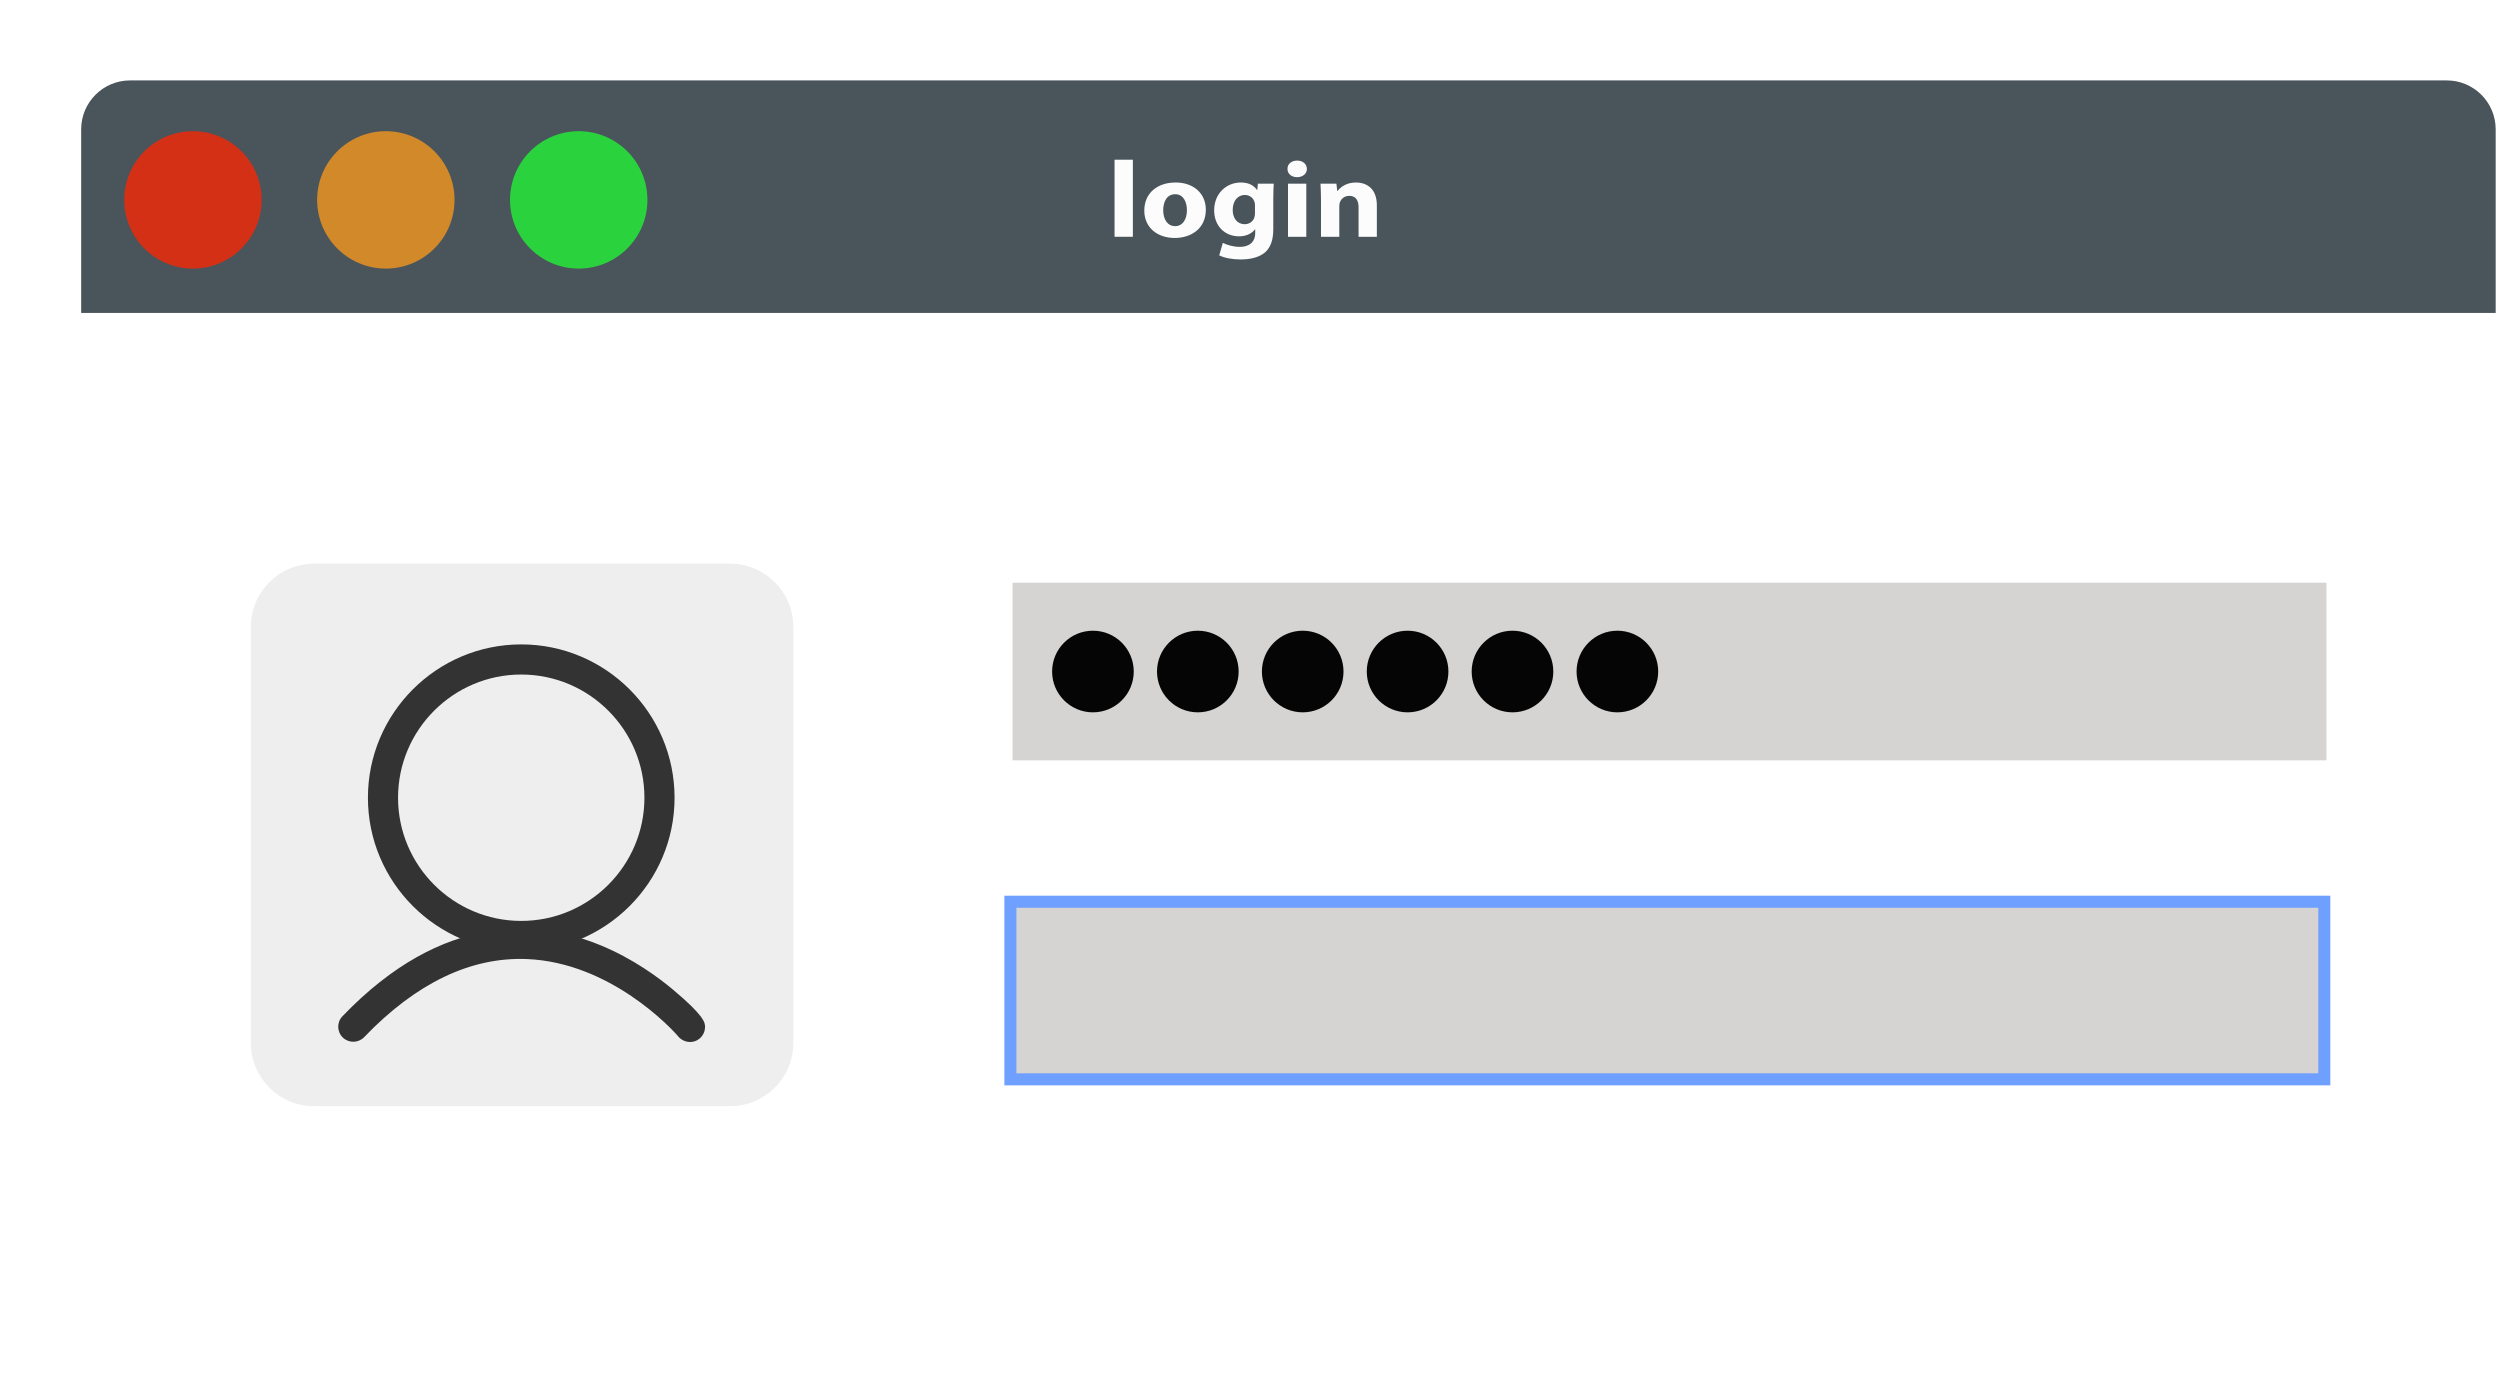 <?xml version="1.0" encoding="UTF-8"?>
<svg width="96px" height="53px" viewBox="0 0 96 53" version="1.1" xmlns="http://www.w3.org/2000/svg" xmlns:xlink="http://www.w3.org/1999/xlink">
    <!-- Generator: Sketch 44.1 (41455) - http://www.bohemiancoding.com/sketch -->
    <title>Group 14</title>
    <desc>Created with Sketch.</desc>
    <defs>
        <filter x="-1.6%" y="-3.0%" width="107.5%" height="112.0%" filterUnits="objectBoundingBox" id="filter-1">
            <feOffset dx="3" dy="3" in="SourceAlpha" result="shadowOffsetOuter1"></feOffset>
            <feColorMatrix values="0 0 0 0 0   0 0 0 0 0   0 0 0 0 0  0 0 0 0.2 0" type="matrix" in="shadowOffsetOuter1" result="shadowMatrixOuter1"></feColorMatrix>
            <feMerge>
                <feMergeNode in="shadowMatrixOuter1"></feMergeNode>
                <feMergeNode in="SourceGraphic"></feMergeNode>
            </feMerge>
        </filter>
    </defs>
    <g id="Page-1" stroke="none" stroke-width="1" fill="none" fill-rule="evenodd">
        <g id="教育折扣" transform="translate(-1038, -1538)">
            <g id="Group-14" filter="url(#filter-1)" transform="translate(1038, 1538)">
                <g id="shutterstock_531384298">
                    <path d="M2.446,49.847 C1.16,49.847 0.117,48.804 0.117,47.518 L0.117,2.417 C0.117,1.13 1.16,0.088 2.446,0.088 L90.505,0.088 C91.791,0.088 92.834,1.13 92.834,2.417 L92.834,47.518 C92.834,48.804 91.791,49.847 90.505,49.847 L2.446,49.847 Z" id="Fill-3" fill="#FFFFFF"></path>
                    <path d="M92.834,9.017 L0.117,9.017 L0.117,1.966 C0.117,0.929 0.958,0.088 1.995,0.088 L90.955,0.088 C91.993,0.088 92.834,0.929 92.834,1.966 L92.834,9.017" id="Fill-5" fill="#4A545B"></path>
                    <path d="M21.861,4.676 C21.861,6.133 20.68,7.314 19.223,7.314 C17.766,7.314 16.585,6.133 16.585,4.676 C16.585,3.219 17.766,2.038 19.223,2.038 C20.68,2.038 21.861,3.219 21.861,4.676" id="Fill-6" fill="#2AD33E"></path>
                    <path d="M7.047,4.676 C7.047,6.133 5.865,7.314 4.408,7.314 C2.951,7.314 1.77,6.133 1.77,4.676 C1.77,3.219 2.951,2.038 4.408,2.038 C5.865,2.038 7.047,3.219 7.047,4.676" id="Fill-7" fill="#D33016"></path>
                    <path d="M14.454,4.676 C14.454,6.133 13.273,7.314 11.816,7.314 C10.359,7.314 9.178,6.133 9.178,4.676 C9.178,3.219 10.359,2.038 11.816,2.038 C13.273,2.038 14.454,3.219 14.454,4.676" id="Fill-8" fill="#D1892A"></path>
                    <polygon id="Fill-9" fill="#FCFCFC" points="39.799 6.092 40.502 6.092 40.502 3.133 39.799 3.133"></polygon>
                    <path d="M41.667,5.071 C41.667,5.421 41.829,5.684 42.129,5.684 C42.402,5.684 42.578,5.438 42.578,5.071 C42.578,4.767 42.448,4.458 42.129,4.458 C41.792,4.458 41.667,4.771 41.667,5.071 Z M43.304,5.05 C43.304,5.796 42.717,6.138 42.111,6.138 C41.45,6.138 40.941,5.746 40.941,5.088 C40.941,4.429 41.422,4.008 42.148,4.008 C42.841,4.008 43.304,4.437 43.304,5.05 L43.304,5.05 Z" id="Fill-10" fill="#FCFCFC"></path>
                    <path d="M45.191,4.883 C45.191,4.842 45.186,4.8 45.177,4.767 C45.126,4.6 44.992,4.487 44.798,4.487 C44.544,4.487 44.336,4.696 44.336,5.067 C44.336,5.371 44.502,5.609 44.798,5.609 C44.978,5.609 45.122,5.5 45.168,5.35 C45.186,5.304 45.191,5.237 45.191,5.183 L45.191,4.883 Z M45.894,5.796 C45.894,6.188 45.806,6.509 45.552,6.713 C45.302,6.905 44.965,6.963 44.632,6.963 C44.336,6.963 44.021,6.909 43.818,6.805 L43.956,6.325 C44.1,6.4 44.35,6.48 44.613,6.48 C44.946,6.48 45.2,6.317 45.2,5.942 L45.2,5.809 L45.191,5.809 C45.057,5.979 44.84,6.075 44.581,6.075 C44.021,6.075 43.624,5.667 43.624,5.079 C43.624,4.425 44.095,4.008 44.65,4.008 C44.96,4.008 45.154,4.129 45.27,4.296 L45.279,4.296 L45.302,4.054 L45.912,4.054 C45.903,4.183 45.894,4.354 45.894,4.658 L45.894,5.796 L45.894,5.796 Z" id="Fill-11" fill="#FCFCFC"></path>
                    <path d="M46.459,6.092 L47.162,6.092 L47.162,4.054 L46.459,4.054 L46.459,6.092 Z M47.185,3.487 C47.185,3.662 47.037,3.804 46.806,3.804 C46.584,3.804 46.436,3.662 46.44,3.487 C46.436,3.304 46.584,3.166 46.81,3.166 C47.037,3.166 47.18,3.304 47.185,3.487 L47.185,3.487 Z" id="Fill-12" fill="#FCFCFC"></path>
                    <path d="M47.726,4.704 C47.726,4.45 47.717,4.233 47.707,4.054 L48.318,4.054 L48.35,4.333 L48.364,4.333 C48.456,4.204 48.688,4.008 49.062,4.008 C49.525,4.008 49.871,4.283 49.871,4.883 L49.871,6.092 L49.169,6.092 L49.169,4.963 C49.169,4.7 49.067,4.521 48.812,4.521 C48.618,4.521 48.503,4.642 48.456,4.758 C48.438,4.8 48.429,4.858 48.429,4.917 L48.429,6.092 L47.726,6.092 L47.726,4.704" id="Fill-13" fill="#FCFCFC"></path>
                    <polygon id="Fill-14" fill="#D6D4D2" points="35.881 26.197 86.336 26.197 86.336 19.376 35.881 19.376"></polygon>
                    <path d="M40.536,22.787 C40.536,23.652 39.834,24.354 38.969,24.354 C38.103,24.354 37.401,23.652 37.401,22.787 C37.401,21.921 38.103,21.219 38.969,21.219 C39.834,21.219 40.536,21.921 40.536,22.787" id="Fill-15" fill="#050505"></path>
                    <path d="M44.564,22.787 C44.564,23.652 43.862,24.354 42.996,24.354 C42.131,24.354 41.429,23.652 41.429,22.787 C41.429,21.921 42.131,21.219 42.996,21.219 C43.862,21.219 44.564,21.921 44.564,22.787" id="Fill-16" fill="#050505"></path>
                    <path d="M48.591,22.787 C48.591,23.652 47.89,24.354 47.024,24.354 C46.159,24.354 45.457,23.652 45.457,22.787 C45.457,21.921 46.159,21.219 47.024,21.219 C47.89,21.219 48.591,21.921 48.591,22.787" id="Fill-17" fill="#050505"></path>
                    <path d="M52.619,22.787 C52.619,23.652 51.917,24.354 51.052,24.354 C50.186,24.354 49.484,23.652 49.484,22.787 C49.484,21.921 50.186,21.219 51.052,21.219 C51.917,21.219 52.619,21.921 52.619,22.787" id="Fill-18" fill="#050505"></path>
                    <path d="M56.647,22.787 C56.647,23.652 55.945,24.354 55.08,24.354 C54.214,24.354 53.512,23.652 53.512,22.787 C53.512,21.921 54.214,21.219 55.08,21.219 C55.945,21.219 56.647,21.921 56.647,22.787" id="Fill-19" fill="#050505"></path>
                    <path d="M60.675,22.787 C60.675,23.652 59.973,24.354 59.107,24.354 C58.242,24.354 57.54,23.652 57.54,22.787 C57.54,21.921 58.242,21.219 59.107,21.219 C59.973,21.219 60.675,21.921 60.675,22.787" id="Fill-20" fill="#050505"></path>
                    <polygon id="Fill-21" fill="#D6D4D2" points="35.799 38.446 86.253 38.446 86.253 31.626 35.799 31.626"></polygon>
                    <path d="M36.031,38.215 L86.022,38.215 L86.022,31.858 L36.031,31.858 L36.031,38.215 Z M35.568,38.678 L86.484,38.678 L86.484,31.395 L35.568,31.395 L35.568,38.678 Z" id="Fill-22" fill="#6FA0FF"></path>
                    <path d="M25.035,39.478 L9.061,39.478 C7.719,39.478 6.632,38.39 6.632,37.048 L6.632,21.075 C6.632,19.733 7.719,18.645 9.061,18.645 L25.035,18.645 C26.376,18.645 27.464,19.733 27.464,21.075 L27.464,37.048 C27.464,38.39 26.376,39.478 25.035,39.478" id="Fill-25" fill="#EEEEEE"></path>
                    <path d="M17.015,22.902 C14.407,22.902 12.285,25.024 12.285,27.633 C12.285,30.241 14.407,32.363 17.015,32.363 C19.624,32.363 21.746,30.241 21.746,27.633 C21.746,25.024 19.624,22.902 17.015,22.902 Z M17.015,33.52 C13.769,33.52 11.128,30.879 11.128,27.633 C11.128,24.386 13.769,21.745 17.015,21.745 C20.262,21.745 22.903,24.386 22.903,27.633 C22.903,30.879 20.262,33.52 17.015,33.52 L17.015,33.52 Z" id="Fill-26" fill="#333333"></path>
                    <path d="M23.503,37.013 C23.334,37.013 23.166,36.938 23.052,36.81 C23.039,36.795 23.028,36.781 23.017,36.766 C22.778,36.497 20.442,33.963 17.238,33.828 C15.085,33.739 12.979,34.747 10.984,36.826 C10.763,37.056 10.397,37.064 10.166,36.843 C9.935,36.621 9.928,36.255 10.149,36.025 C14.023,31.986 17.688,32.317 20.079,33.306 C21.301,33.811 22.28,34.526 22.885,35.037 C23.449,35.513 23.746,35.818 23.902,36.025 C23.907,36.03 23.912,36.035 23.917,36.041 L23.915,36.042 C24.077,36.261 24.075,36.365 24.073,36.447 C24.069,36.685 23.919,36.896 23.695,36.979 C23.633,37.002 23.568,37.013 23.503,37.013" id="Fill-27" fill="#333333"></path>
                </g>
            </g>
        </g>
    </g>
</svg>